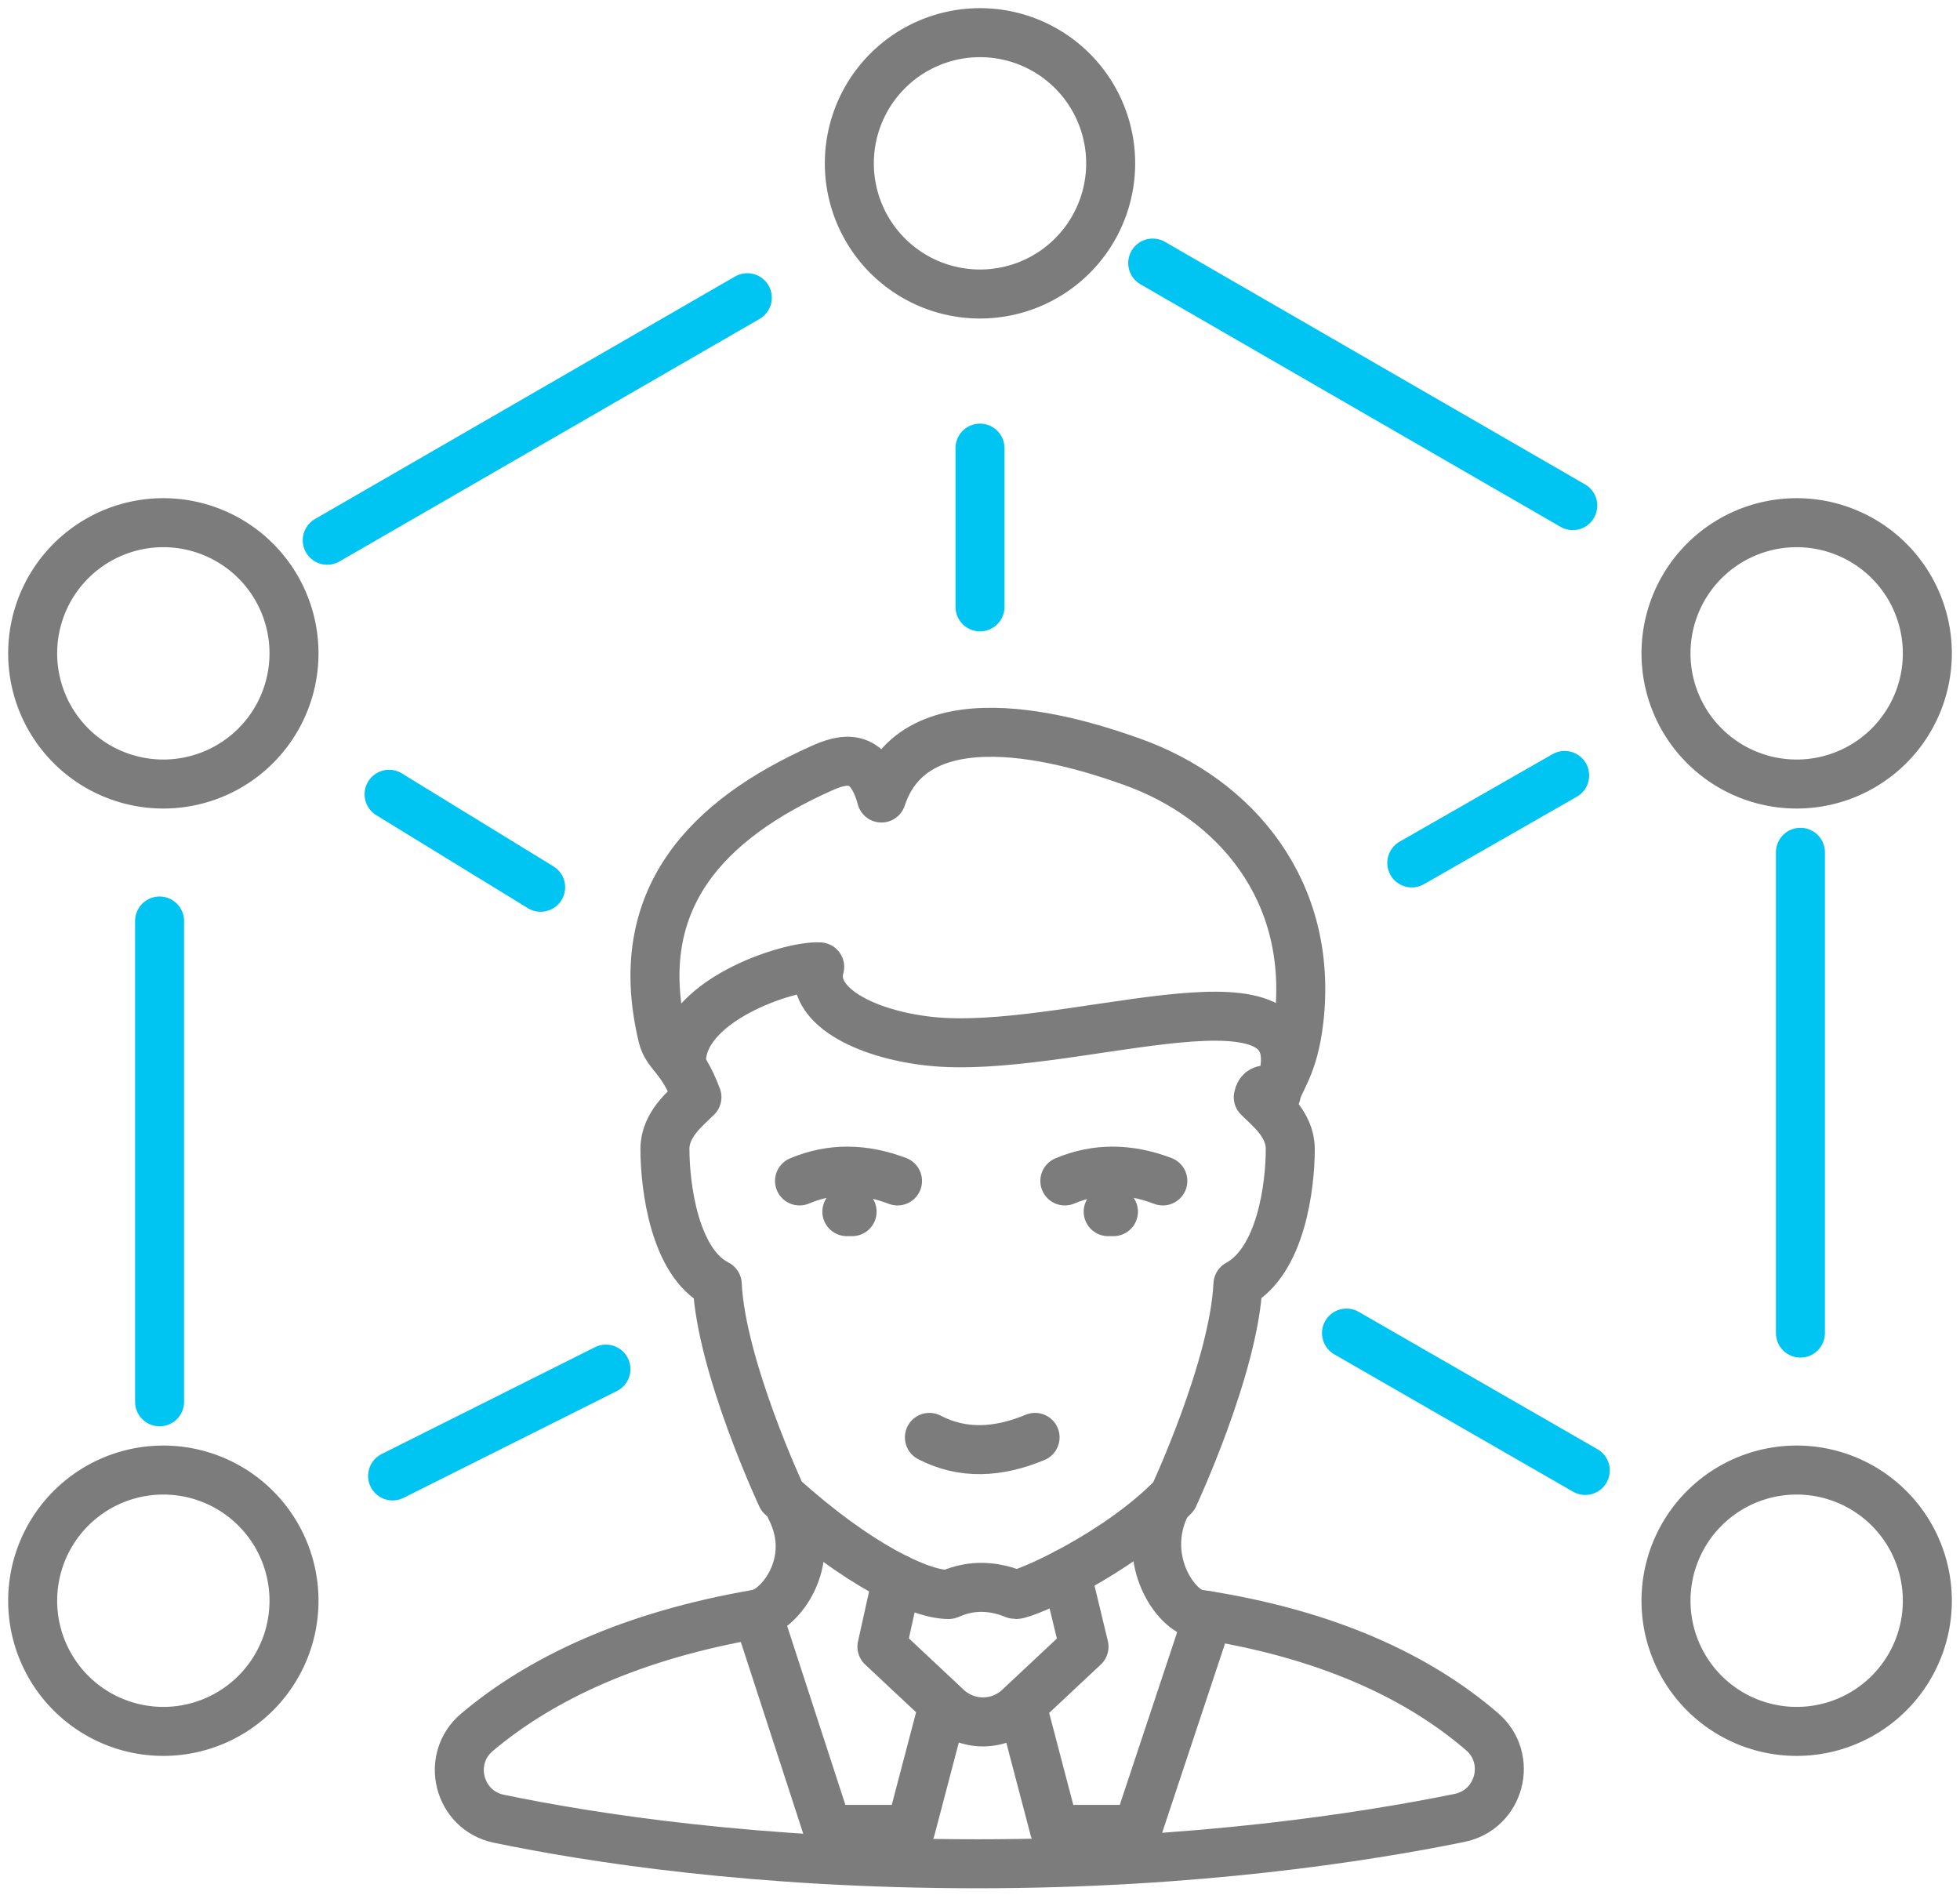 <svg xmlns="http://www.w3.org/2000/svg" width="60" height="58" viewBox="0 0 60 58">
    <g fill="none" fill-rule="evenodd" stroke-linecap="round" stroke-linejoin="round" stroke-width="1.5">
        <path stroke="#7C7C7C" d="M27.46 48.321l-.462 2.086 1.991 1.866a1.61 1.61 0 0 0 2.204 0l1.991-1.866-.542-2.252M31.288 52.232l.99 3.768h2.542l2.173-6.54M23.188 49.406L25.335 56h2.542l.99-3.768"/>
        <path stroke="#7C7C7C" d="M35.64 46.18c-.71 1.618.373 3.128 1.024 3.226 3.98.597 6.781 1.943 8.706 3.603.957.825.546 2.388-.693 2.64-2.9.59-8.104 1.403-14.748 1.403-6.76 0-11.827-.791-14.658-1.378-1.24-.258-1.638-1.832-.669-2.648 1.942-1.636 4.723-2.96 8.585-3.62.654-.112 1.865-1.566 1.018-3.225"/>
        <path stroke="#7C7C7C" d="M39.07 33.487c.076-.414.529-.806.696-2.278.443-3.918-1.917-6.756-5.127-7.896-1.29-.458-6.544-2.275-7.656 1.115-.39-1.445-1.204-1.193-1.857-.899-3.418 1.537-5.867 3.956-4.84 8.207.135.558.584.611 1.049 1.85-.327.33-.98.826-.98 1.584 0 1.153.293 3.486 1.602 4.144.119 2.533 1.969 6.49 1.969 6.49 2.315 2.094 4.243 3.006 5.112 3.006.037 0 .413-.219.997-.219.604 0 1.016.22 1.053.22.32 0 3.138-1.246 4.843-3.007 0 0 1.846-3.957 1.965-6.49 1.314-.714 1.602-2.99 1.602-4.144 0-.758-.653-1.255-.98-1.584.08-.432.553-.099.553-.099z"/>
        <path stroke="#7C7C7C" d="M20.863 32.584c-.104-1.931 3.286-3.042 4.23-2.987-.328 1.143 1.324 2.058 3.39 2.279 4.094.436 11.394-2.513 10.838.905M55.115 45.012"/>
        <path stroke="#00C4F2" d="M55.115 40.807V26.09"/>
        <path stroke="#7C7C7C" d="M4.885 23.988"/>
        <path stroke="#00C4F2" d="M4.885 28.193V42.91"/>
        <path stroke="#7C7C7C" d="M26.55 6.992"/>
        <path stroke="#00C4F2" d="M22.877 9.113l-12.86 7.424"/>
        <path stroke="#7C7C7C" d="M30 12"/>
        <path stroke="#00C4F2" d="M30 13.718v4.859"/>
        <path stroke="#7C7C7C" d="M51.82 17.598"/>
        <path stroke="#00C4F2" d="M48.146 15.477L35.287 8.053"/>
        <path stroke="#7C7C7C" d="M34 5a4 4 0 1 1-8 0 4 4 0 0 1 8 0zM59 20a4 4 0 1 1-8 0 4 4 0 0 1 8 0zM9 20a4 4 0 1 1-8 0 4 4 0 0 1 8 0zM9 49a4 4 0 1 1-8 0 4 4 0 0 1 8 0zM59 49a4 4 0 1 1-8 0 4 4 0 0 1 8 0z"/>
        <path stroke="#00C4F2" d="M41.219 40.807l7.31 4.205M12.018 45.18l6.531-3.27"/>
        <path stroke="#7C7C7C" d="M51.455 21.849"/>
        <path stroke="#00C4F2" d="M47.898 23.737l-4.68 2.678"/>
        <path stroke="#7C7C7C" d="M10.818 23.418"/>
        <path stroke="#00C4F2" d="M11.91 24.314l4.64 2.846"/>
        <path stroke="#7C7C7C" d="M25.924 37.09h.161M33.924 37.09h.161M24.475 36.15c.965-.407 1.966-.394 3 0M32.597 36.15c.965-.407 1.966-.394 3 0M31.686 44c-1.137.473-2.223.527-3.235 0"/>
    </g>
</svg>
